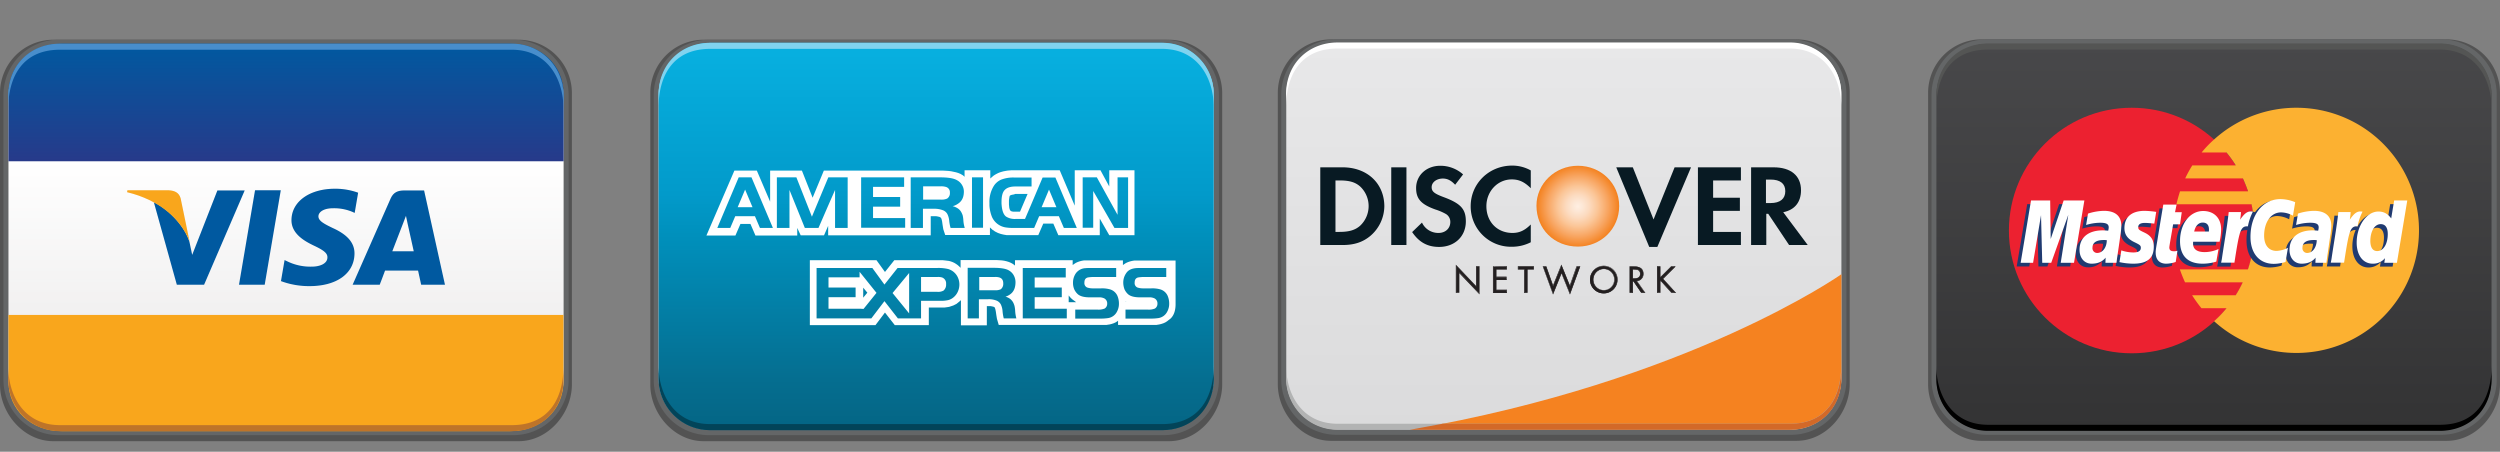 <svg id="Слой_1" data-name="Слой 1" xmlns="http://www.w3.org/2000/svg" xmlns:xlink="http://www.w3.org/1999/xlink" viewBox="0 0 1447.8 261.6"><rect x="0" y="0" width="1447.8" height="261.6" fill="#808080" stroke="none"/><defs><style>.cls-1{fill:none;}.cls-2{opacity:0.35;isolation:isolate;}.cls-3{fill:#646667;}.cls-4{fill:url(#Безымянный_градиент_4);}.cls-5{fill:#ec2130;}.cls-6{fill:#fcb131;}.cls-7{fill:#203a70;}.cls-8{fill:#fff;}.cls-9{fill:#545554;}.cls-10{fill:url(#Безымянный_градиент_2);}.cls-11{clip-path:url(#clip-path);}.cls-12{fill:#f58220;}.cls-13{fill:#e73731;}.cls-14{fill:url(#Безымянный_градиент_3);}.cls-15{fill:#081a23;}.cls-16{fill:#231f20;}.cls-17{fill:#b2b3b3;}.cls-18{fill:#d36928;}.cls-19{fill:url(#Безымянный_градиент_9);}.cls-20{fill:url(#Безымянный_градиент_9-2);}.cls-21{fill:url(#Безымянный_градиент_9-3);}.cls-22{fill:url(#Безымянный_градиент_9-4);}.cls-23{fill:url(#Безымянный_градиент_9-5);}.cls-24{fill:url(#Безымянный_градиент_9-6);}.cls-25{fill:#0059a0;}.cls-26{fill:#f9a61c;}.cls-27{fill:url(#Безымянный_градиент_10);}.cls-28{fill:#488ecc;}.cls-29{fill:#be7429;}.cls-30{clip-path:url(#clip-path-2);}.cls-31{fill:url(#Безымянный_градиент_11);}.cls-32{fill:#80d3ef;}.cls-33{fill:#024459;}</style><linearGradient id="Безымянный_градиент_4" x1="553.91" y1="-115.86" x2="553.91" y2="-189" gradientTransform="translate(-412.82 580.95) scale(3.06)" gradientUnits="userSpaceOnUse"><stop offset="0" stop-color="#333334"/><stop offset="1" stop-color="#48484a"/></linearGradient><linearGradient id="Безымянный_градиент_2" x1="430.87" y1="-116.03" x2="430.87" y2="-189.17" gradientTransform="translate(-412.82 580.95) scale(3.06)" gradientUnits="userSpaceOnUse"><stop offset="0" stop-color="#dbdbdc"/><stop offset="1" stop-color="#e8e8e9"/></linearGradient><clipPath id="clip-path" transform="translate(0 22.8)"><rect class="cls-1" x="744.9" y="1.8" width="321.5" height="224.3" rx="29.9" ry="29.9"/></clipPath><radialGradient id="Безымянный_градиент_3" cx="427.1" cy="-644.34" r="7.75" gradientTransform="translate(-393.19 2068.36) scale(3.06)" gradientUnits="userSpaceOnUse"><stop offset="0.01" stop-color="#ffeee1"/><stop offset="0.11" stop-color="#fde8d7"/><stop offset="0.28" stop-color="#fcdbc0"/><stop offset="0.49" stop-color="#fbc698"/><stop offset="0.74" stop-color="#f8a561"/><stop offset="1" stop-color="#f48220"/></radialGradient><linearGradient id="Безымянный_градиент_9" x1="189.04" y1="-115.8" x2="189.04" y2="-188.94" gradientTransform="translate(-412.82 580.95) scale(3.06)" gradientUnits="userSpaceOnUse"><stop offset="0.29" stop-color="#f1f0f0"/><stop offset="0.7" stop-color="#fff"/></linearGradient><linearGradient id="Безымянный_градиент_9-2" x1="150.5" y1="145.33" x2="150.5" y2="88.86" gradientTransform="matrix(1, 0, 0, -1, 0, 254.6)" xlink:href="#Безымянный_градиент_9"/><linearGradient id="Безымянный_градиент_9-3" x1="185.05" y1="145.3" x2="185.05" y2="88.84" gradientTransform="matrix(1, 0, 0, -1, 0, 231.8)" xlink:href="#Безымянный_градиент_9"/><linearGradient id="Безымянный_градиент_9-4" x1="230.95" y1="145.33" x2="230.95" y2="88.86" gradientTransform="matrix(1, 0, 0, -1, 0, 231.8)" xlink:href="#Безымянный_градиент_9"/><linearGradient id="Безымянный_градиент_9-5" x1="115.4" y1="145.33" x2="115.4" y2="88.86" gradientTransform="matrix(1, 0, 0, -1, 0, 231.8)" xlink:href="#Безымянный_градиент_9"/><linearGradient id="Безымянный_градиент_9-6" x1="91.7" y1="145.33" x2="91.7" y2="88.86" gradientTransform="matrix(1, 0, 0, -1, 0, 231.8)" xlink:href="#Безымянный_градиент_9"/><linearGradient id="Безымянный_градиент_10" x1="189.04" y1="-189.03" x2="189.04" y2="-166.78" gradientTransform="translate(-412.82 580.95) scale(3.06)" gradientUnits="userSpaceOnUse"><stop offset="0" stop-color="#0059a0"/><stop offset="1" stop-color="#273a8a"/></linearGradient><clipPath id="clip-path-2" transform="translate(0 22.8)"><path class="cls-1" d="M703,196.4a29.92,29.92,0,0,1-29.9,29.9H411.3a29.92,29.92,0,0,1-29.9-29.9V31.9A29.92,29.92,0,0,1,411.3,2H673a29.92,29.92,0,0,1,29.9,29.9V196.4Z"/></clipPath><linearGradient id="Безымянный_градиент_11" x1="312.1" y1="-197.3" x2="312.1" y2="-111.81" gradientTransform="translate(-412.82 580.95) scale(3.06)" gradientUnits="userSpaceOnUse"><stop offset="0" stop-color="#09b7e7"/><stop offset="0.43" stop-color="#029aca"/><stop offset="0.52" stop-color="#0090bc"/><stop offset="0.84" stop-color="#056e90"/><stop offset="1" stop-color="#04617f"/></linearGradient></defs><title>credit-cards</title><g id="MC"><path class="cls-2" d="M1417,232.5H1147.4c-16.9,0-30.8-15.9-30.8-32.8V30.8A30.94,30.94,0,0,1,1147.4,0H1417a30.94,30.94,0,0,1,30.8,30.8V199.6C1447.8,216.6,1434,232.5,1417,232.5Z" transform="translate(0 22.8)"/><path class="cls-3" d="M1150.6,229a32,32,0,0,1-32-32V32a32,32,0,0,1,32-32h263.3a32,32,0,0,1,32,32V197a32,32,0,0,1-32,32Z" transform="translate(0 22.8)"/><path class="cls-4" d="M1413.1,226.4H1151.3a30,30,0,0,1-29.9-29.9V32.5a30,30,0,0,1,29.9-29.9H1413a30,30,0,0,1,29.9,29.9v164A29.83,29.83,0,0,1,1413.1,226.4Z" transform="translate(0 22.8)"/><g id="Logo"><circle class="cls-5" cx="1234.5" cy="133.5" r="71.1"/><path class="cls-6" d="M1329.9,39.6A70.84,70.84,0,0,0,1282.2,58a63.81,63.81,0,0,0-7.2,7.5h14.4a64.57,64.57,0,0,1,5.4,7.5h-25.2a67.86,67.86,0,0,0-4.1,7.5h33.4q1.65,3.6,3,7.5h-39.4q-1.2,3.75-2.1,7.5h43.5a75.09,75.09,0,0,1,1.6,15.1,70.45,70.45,0,0,1-3.7,22.6h-39.4q1.35,3.9,3,7.5h33.4a67.87,67.87,0,0,1-4.1,7.5h-25.2a79.07,79.07,0,0,0,5.4,7.5h14.5a63.81,63.81,0,0,1-7.2,7.5,71,71,0,1,0,47.7-123.6Z" transform="translate(0 22.8)"/><path class="cls-7" d="M1217.9,118.4a11.56,11.56,0,0,0-1.7-.1q-6.6,0-6.6,4.5a2.73,2.73,0,0,0,2.8,3C1215.5,125.8,1217.8,122.8,1217.9,118.4Zm5.6,13.1h-6.4l.1-3a9.79,9.79,0,0,1-8.1,3.5c-4.2,0-7-3.3-7-8,0-7.1,5-11.3,13.5-11.3.9,0,2,.1,3.1.2a9.91,9.91,0,0,0,.3-1.9c0-1.9-1.3-2.7-4.9-2.7a28,28,0,0,0-8.2,1.3c.1-.5,1.1-6.6,1.1-6.6a31.75,31.75,0,0,1,9.2-1.6c6.6,0,10.1,3,10.1,8.6a36.65,36.65,0,0,1-.6,5.8C1225.1,120.2,1223.7,129.3,1223.5,131.5Z" transform="translate(0 22.8)"/><polygon class="cls-7" points="1198.9 154.3 1191.2 154.3 1195.6 126.6 1185.7 154.3 1180.5 154.3 1179.8 126.7 1175.2 154.3 1167.9 154.3 1174 118.2 1185.1 118.2 1185.7 138.4 1192.5 118.2 1204.9 118.2 1198.9 154.3"/><path class="cls-7" d="M1339.5,118.4a11.56,11.56,0,0,0-1.7-.1q-6.6,0-6.6,4.5a2.73,2.73,0,0,0,2.8,3C1337.1,125.8,1339.3,122.8,1339.5,118.4Zm5.6,13.1h-6.4l.1-3c-1.9,2.4-4.6,3.5-8.1,3.5-4.2,0-7.1-3.3-7.1-8,0-7.1,5-11.3,13.5-11.3.9,0,2,.1,3.1.2a9.91,9.91,0,0,0,.3-1.9c0-1.9-1.3-2.7-4.9-2.7a28,28,0,0,0-8.2,1.3c.1-.5,1.1-6.6,1.1-6.6a31.75,31.75,0,0,1,9.2-1.6c6.6,0,10.1,3,10.1,8.6a36.65,36.65,0,0,1-.6,5.8C1346.7,120.2,1345.3,129.3,1345.1,131.5Z" transform="translate(0 22.8)"/><path class="cls-7" d="M1257.8,131.1a16.91,16.91,0,0,1-5.5,1c-3.9,0-6.1-2.3-6.1-6.4-.1-1.3.6-4.7,1.1-7.8.4-2.7,3.3-20,3.3-20h7.7l-.9,4.4h4.6l-1,7h-4.7c-.9,5.6-2.2,12.5-2.2,13.4,0,1.5.8,2.2,2.6,2.2a5.84,5.84,0,0,0,2.1-.3Z" transform="translate(0 22.8)"/><path class="cls-7" d="M1281.3,130.8a26.56,26.56,0,0,1-7.9,1.2c-8.6,0-13.1-4.5-13.1-13.1,0-10,5.7-17.4,13.4-17.4,6.3,0,10.4,4.1,10.4,10.6a34.39,34.39,0,0,1-.9,7.2h-15.3c-.5,4.3,2.2,6,6.7,6a19.71,19.71,0,0,0,8-1.8Zm-4.3-17.4c0-.6.8-5.2-3.6-5.2-2.4,0-4.2,1.9-4.9,5.2Z" transform="translate(0 22.8)"/><path class="cls-7" d="M1228.1,111.5c0,3.7,1.8,6.3,5.9,8.2,3.1,1.5,3.6,1.9,3.6,3.2,0,1.8-1.4,2.7-4.4,2.7a21.8,21.8,0,0,1-6.9-1.2s-1,6.5-1.1,6.8a38.49,38.49,0,0,0,8,.9c8.1,0,11.9-3.1,11.9-9.8,0-4-1.6-6.4-5.4-8.2-3.2-1.5-3.6-1.8-3.6-3.2,0-1.6,1.3-2.4,3.8-2.4,1.5,0,3.6.2,5.5.4l1.1-6.8a55.25,55.25,0,0,0-6.8-.6C1231.1,101.5,1228.1,106,1228.1,111.5Z" transform="translate(0 22.8)"/><path class="cls-7" d="M1318.8,102.3a16,16,0,0,1,6.9,1.9l1.3-7.8c-1.1-.4-5.1-3.1-8.5-3.1-5.2,0-9.5,2.6-12.6,6.8-4.5-1.5-6.3,1.5-8.6,4.5l-2,.5a9.68,9.68,0,0,0,.2-2.9h-7.1c-1,9.1-2.7,18.3-4,27.4l-.4,2h7.7c1.3-8.4,2-13.7,2.4-17.4l2.9-1.6c.4-1.6,1.8-2.2,4.5-2.1a29.16,29.16,0,0,0-.5,6c0,9.6,5.2,15.6,13.5,15.6a23.27,23.27,0,0,0,6.8-1.1l1.4-8.2a14.6,14.6,0,0,1-6.6,1.8c-4.5,0-7.2-3.3-7.2-8.8C1309,107.9,1313.1,102.3,1318.8,102.3Z" transform="translate(0 22.8)"/><path class="cls-7" d="M1384.2,95.4l-1.7,10.4c-2.1-2.8-4.4-4.8-7.4-4.8-3.9,0-7.4,3-9.8,7.3-3.2-.7-6.6-1.8-6.6-1.8h0a21.52,21.52,0,0,0,.3-4.4h-7.1c-1,9.1-2.7,18.3-4,27.4l-.4,2h7.7q1.5-10.2,2.4-16.8c2.6-2.4,4-4.5,6.6-4.3a24.77,24.77,0,0,0-1.9,9.5c0,7.3,3.7,12.2,9.3,12.2a9.24,9.24,0,0,0,7.1-3.2l-.4,2.7h7.3l5.9-36.1-7.3-.1Zm-9.7,29.3c-2.6,0-4-1.9-4-5.8,0-5.8,2.5-9.8,6-9.8,2.7,0,4.1,2,4.1,5.7C1380.6,120.7,1378.1,124.7,1374.5,124.7Z" transform="translate(0 22.8)"/><polygon class="cls-8" points="1201.1 152.2 1193.4 152.2 1197.8 124.4 1187.9 152.2 1182.7 152.2 1182 124.6 1177.4 152.2 1170.2 152.2 1176.2 116.1 1187.3 116.1 1187.6 138.4 1195.1 116.1 1207.1 116.1 1201.1 152.2"/><path class="cls-8" d="M1220.1,116.3a11.56,11.56,0,0,0-1.7-.1q-6.6,0-6.6,4.5a2.73,2.73,0,0,0,2.8,3C1217.7,123.6,1220,120.6,1220.1,116.3Zm5.6,13.1h-6.4l.1-3c-1.9,2.4-4.6,3.5-8.1,3.5-4.2,0-7-3.3-7-8,0-7.1,5-11.3,13.5-11.3.9,0,2,.1,3.1.2a9.91,9.91,0,0,0,.3-1.9c0-1.9-1.3-2.7-4.9-2.7a28,28,0,0,0-8.2,1.3c.1-.5,1.1-6.6,1.1-6.6a31.75,31.75,0,0,1,9.2-1.6c6.6,0,10.1,3,10.1,8.6a36.65,36.65,0,0,1-.6,5.8C1227.4,118,1225.9,127.1,1225.7,129.4Z" transform="translate(0 22.8)"/><path class="cls-8" d="M1329.2,94.3l-1.3,7.8a14.72,14.72,0,0,0-6.9-1.9c-5.8,0-9.8,5.6-9.8,13.5,0,5.5,2.7,8.8,7.2,8.8a16,16,0,0,0,6.6-1.8l-1.4,8.2a23.27,23.27,0,0,1-6.8,1.1c-8.3,0-13.5-6-13.5-15.6,0-12.9,7.2-21.9,17.4-21.9A23.08,23.08,0,0,1,1329.2,94.3Z" transform="translate(0 22.8)"/><path class="cls-8" d="M1341.7,116.3a11.56,11.56,0,0,0-1.7-.1q-6.6,0-6.6,4.5a2.73,2.73,0,0,0,2.8,3C1339.3,123.6,1341.5,120.6,1341.7,116.3Zm5.6,13.1h-6.4l.1-3c-1.9,2.4-4.6,3.5-8.1,3.5-4.2,0-7-3.3-7-8,0-7.1,5-11.3,13.5-11.3.9,0,2,.1,3.1.2a9.91,9.91,0,0,0,.3-1.9c0-1.9-1.3-2.7-4.9-2.7a28,28,0,0,0-8.2,1.3c.1-.5,1.1-6.6,1.1-6.6a31.75,31.75,0,0,1,9.2-1.6c6.6,0,10.1,3,10.1,8.6a36.65,36.65,0,0,1-.6,5.8C1348.9,118,1347.5,127.1,1347.3,129.4Z" transform="translate(0 22.8)"/><path class="cls-8" d="M1260,128.9a16.91,16.91,0,0,1-5.5,1c-3.9,0-6.1-2.3-6.1-6.4-.1-1.3.6-4.7,1.1-7.8.4-2.7,3.3-20,3.3-20h7.7l-.9,4.4h3.9l-1,7h-4c-.9,5.6-2.2,12.5-2.2,13.4,0,1.5.8,2.2,2.6,2.2a5.84,5.84,0,0,0,2.1-.3Z" transform="translate(0 22.8)"/><path class="cls-8" d="M1283.5,128.7a26.56,26.56,0,0,1-7.9,1.2c-8.6,0-13.1-4.5-13.1-13.1,0-10,5.7-17.4,13.4-17.4,6.3,0,10.4,4.1,10.4,10.6a36,36,0,0,1-.9,7.2h-15.3c-.5,4.3,2.2,6,6.7,6a19.71,19.71,0,0,0,8-1.8Zm-4.3-17.4c0-.6.8-5.2-3.6-5.2-2.4,0-4.2,1.9-4.9,5.2Z" transform="translate(0 22.8)"/><path class="cls-8" d="M1230.3,109.3c0,3.7,1.8,6.3,5.9,8.2,3.1,1.5,3.6,1.9,3.6,3.2,0,1.8-1.4,2.7-4.4,2.7a21.8,21.8,0,0,1-6.9-1.2s-1,6.5-1.1,6.8a38.49,38.49,0,0,0,8,.9c8.1,0,11.9-3.1,11.9-9.8,0-4-1.6-6.4-5.4-8.2-3.2-1.5-3.6-1.8-3.6-3.2,0-1.6,1.3-2.4,3.8-2.4,1.5,0,3.6.2,5.5.4l1.1-6.8a55.25,55.25,0,0,0-6.8-.6C1233.3,99.4,1230.3,103.9,1230.3,109.3Z" transform="translate(0 22.8)"/><path class="cls-8" d="M1388.1,129.4h-7.3l.4-2.7a8.92,8.92,0,0,1-7.1,3.2c-5.6,0-9.3-4.8-9.3-12.2,0-9.8,5.8-18,12.6-18,3,0,5.3,1.2,7.4,4l1.7-10.4h7.6Zm-11.4-6.8c3.6,0,6.1-4.1,6.1-9.9,0-3.7-1.4-5.7-4.1-5.7-3.5,0-6,4.1-6,9.9C1372.8,120.6,1374.1,122.6,1376.7,122.6Z" transform="translate(0 22.8)"/><path class="cls-8" d="M1354.2,100c-1,9.1-2.7,18.3-4,27.3l-.4,2h7.7c2.8-17.9,3.4-21.4,7.8-21a30.37,30.37,0,0,1,2.9-8.5c-3.2-.7-5,1.2-7.4,4.6a34.89,34.89,0,0,0,.5-4.4Z" transform="translate(0 22.8)"/><path class="cls-8" d="M1290.7,100c-1,9.1-2.7,18.3-4,27.3l-.4,2h7.7c2.8-17.9,3.4-21.4,7.8-21a30.37,30.37,0,0,1,2.9-8.5c-3.2-.7-5,1.2-7.4,4.6a34.89,34.89,0,0,0,.5-4.4Z" transform="translate(0 22.8)"/></g><path class="cls-9" d="M1413.1,2.4H1151.3c-16.9,0-29.9,12.2-29.9,29.9v7.5c0-16.5,7-33.9,29.9-33.9H1413c21,0,29.9,17.4,29.9,33.9V32.3A29.64,29.64,0,0,0,1413.1,2.4Z" transform="translate(0 22.8)"/><path d="M1151.3,226.7H1413c16.9,0,29.9-12.2,29.9-29.9v-7.5c0,16.5-7,33.9-29.9,33.9H1151.3c-21,0-29.9-17.4-29.9-33.9v7.5A29.79,29.79,0,0,0,1151.3,226.7Z" transform="translate(0 22.8)"/></g><g id="Discover"><path class="cls-2" d="M1040.4,232.5H770.8c-16.9,0-30.8-15.9-30.8-32.8V30.8A30.94,30.94,0,0,1,770.8,0h269.6a30.94,30.94,0,0,1,30.8,30.8V199.6C1071.2,216.6,1057.4,232.5,1040.4,232.5Z" transform="translate(0 22.8)"/><path class="cls-3" d="M774,229a32,32,0,0,1-32-32V32A32,32,0,0,1,774,0h263.3a32,32,0,0,1,32,32V197a32,32,0,0,1-32,32Z" transform="translate(0 22.8)"/><path class="cls-10" d="M1036.5,225.9H774.8A30,30,0,0,1,744.9,196V32A30,30,0,0,1,774.8,2.1h261.7A30,30,0,0,1,1066.4,32V196A30,30,0,0,1,1036.5,225.9Z" transform="translate(0 22.8)"/><g class="cls-11"><path class="cls-12" d="M1066.4,136s-88.2,62.3-249.8,90.1h249.8Z" transform="translate(0 22.8)"/><path class="cls-13" d="M1035.4,200.6" transform="translate(0 22.8)"/><path class="cls-14" d="M913.8,73.2c-13.3,0-24,10.4-24,23.1,0,13.6,10.3,23.7,24,23.7,13.4,0,23.9-10.3,23.9-23.5C937.7,83.5,927.2,73.2,913.8,73.2Z" transform="translate(0 22.8)"/><path class="cls-15" d="M777.5,74.1H764.6v45h12.8c6.8,0,11.7-1.6,16.1-5.2a22.89,22.89,0,0,0,8.2-17.3C801.6,83.3,791.7,74.1,777.5,74.1Zm10.2,33.8c-2.8,2.5-6.3,3.6-12,3.6h-2.3V81.7h2.4c5.7,0,9.1,1,12,3.6a15.59,15.59,0,0,1-.1,22.6Z" transform="translate(0 22.8)"/><rect class="cls-15" x="805.7" y="96.9" width="8.8" height="45"/><path class="cls-15" d="M835.9,91.3c-5.3-2-6.8-3.2-6.8-5.7,0-2.8,2.8-5,6.5-5,2.6,0,4.8,1.1,7.1,3.6l4.6-6a19.76,19.76,0,0,0-13.2-5c-8,0-14,5.5-14,12.9,0,6.2,2.8,9.4,11.1,12.4a31.5,31.5,0,0,1,6.1,2.6,5.27,5.27,0,0,1,2.6,4.7c0,3.7-2.9,6.3-6.8,6.3a10.39,10.39,0,0,1-9.6-6l-5.7,5.5c4,5.9,8.9,8.6,15.6,8.6,9.1,0,15.5-6.1,15.5-14.8C848.9,98.2,845.9,95,835.9,91.3Z" transform="translate(0 22.8)"/><path class="cls-15" d="M851.7,96.6a23.35,23.35,0,0,0,23.8,23.5,23.92,23.92,0,0,0,11-2.6V107.2c-3.5,3.5-6.6,4.9-10.6,4.9-8.8,0-15.1-6.4-15.1-15.5,0-8.6,6.5-15.5,14.7-15.5,4.2,0,7.4,1.5,11,5.1V75.9a21.77,21.77,0,0,0-10.8-2.8C862.3,73.1,851.7,83.5,851.7,96.6Z" transform="translate(0 22.8)"/><polygon class="cls-15" points="957.6 127.1 945.6 96.9 936 96.9 955.1 143 959.8 143 979.3 96.9 969.8 96.9 957.6 127.1"/><polygon class="cls-15" points="983.3 141.9 1008.2 141.9 1008.2 134.3 992.1 134.3 992.1 122.1 1007.6 122.1 1007.6 114.5 992.1 114.5 992.1 104.5 1008.2 104.5 1008.2 96.9 983.3 96.9 983.3 141.9"/><path class="cls-15" d="M1043,87.4c0-8.4-5.8-13.3-15.9-13.3h-13v45h8.8V101h1.1l12.1,18.1h10.8l-14.2-19C1039.3,98.8,1043,94.3,1043,87.4Zm-17.7,7.4h-2.6V81.2h2.7c5.5,0,8.5,2.3,8.5,6.7S1031,94.8,1025.3,94.8Z" transform="translate(0 22.8)"/><path class="cls-16" d="M843.3,130.9,855,143.2V131.5h1.7v15.7L845,134.9v11.6h-1.7V130.9Z" transform="translate(0 22.8)"/><path class="cls-16" d="M843.1,130.9v15.9h2V135.4c.5.5,11.7,12.3,11.7,12.3V131.4h-2v11.4c-.5-.5-11.7-12.3-11.7-12.3Zm.3.4c.5.5,11.8,12.3,11.8,12.3V131.7h1.4v15.2c-.5-.5-11.7-12.3-11.7-12.3v11.8h-1.4C843.4,146.2,843.4,132.1,843.4,131.3Z" transform="translate(0 22.8)"/><path class="cls-16" d="M864.8,131.6h7.8v1.6h-6.1v4.5h6v1.6h-6v5.9h6.1v1.6h-7.8Z" transform="translate(0 22.8)"/><path class="cls-16" d="M872.6,131.4h-8v15.4h8.1v-1.9h-6.1v-5.6h5.9v-1.9h-5.9v-4.2h6.1v-1.9h-.1Zm-.1.3v1.2h-6.1v4.8h6v1.2h-6v6.2h6.1v1.2H865V131.5C865.3,131.7,872.2,131.7,872.5,131.7Z" transform="translate(0 22.8)"/><path class="cls-16" d="M884.5,146.6h-1.7V133.1h-3.6v-1.6h9v1.6h-3.7Z" transform="translate(0 22.8)"/><path class="cls-16" d="M888.2,131.4H879v1.9h3.6v13.5h2V133.3h3.7v-1.9Zm-.2.3v1.2h-3.7v13.5h-1.4V132.9h-3.6v-1.2Z" transform="translate(0 22.8)"/><path class="cls-16" d="M899.4,142.9l4.9-12.1,4.9,12.1,4-11.3H915l-5.8,15.8-4.9-12.1-4.9,12.1-5.8-15.8h1.8Z" transform="translate(0 22.8)"/><path class="cls-16" d="M904.1,130.7s-4.4,11-4.7,11.7c-.3-.7-3.9-11-3.9-11h-2.1l6,16.4s4.6-11.5,4.9-12.2c.3.7,4.9,12.2,4.9,12.2l6-16.4H913s-3.6,10.3-3.9,11c-.3-.7-4.9-12-4.9-12Zm-4.6,12.2s4.5-11,4.7-11.7c.3.7,4.9,12.1,4.9,12.1s4-11.4,4.1-11.6h1.5c-.1.4-5.3,14.5-5.6,15.3-.3-.7-4.9-12.1-4.9-12.1s-4.6,11.4-4.9,12.1c-.3-.7-5.4-14.9-5.6-15.3h1.5c.1.2,4.1,11.6,4.1,11.6Z" transform="translate(0 22.8)"/><path class="cls-16" d="M936.6,139.1a7.9,7.9,0,1,1-7.9-7.8A7.9,7.9,0,0,1,936.6,139.1Zm-14,0a6.2,6.2,0,1,0,12.4,0,6.2,6.2,0,1,0-12.4,0Z" transform="translate(0 22.8)"/><path class="cls-16" d="M920.8,139.1a8,8,0,0,0,16,0,8,8,0,1,0-16,0Zm.3,0a7.7,7.7,0,1,1,7.7,7.6A7.68,7.68,0,0,1,921.1,139.1Z" transform="translate(0 22.8)"/><path class="cls-16" d="M922.4,139.1a6.3,6.3,0,1,0,6.3-6.4A6.43,6.43,0,0,0,922.4,139.1Zm.4,0a6.1,6.1,0,0,1,6-6.1,6,6,0,0,1,6,6.1,6.1,6.1,0,0,1-6,6.1A6,6,0,0,1,922.8,139.1Z" transform="translate(0 22.8)"/><path class="cls-16" d="M945.6,146.6h-1.7V131.5h2.2c2.9,0,5.5.8,5.5,4.2a4,4,0,0,1-3.8,4.2l4.8,6.8h-2.1l-4.5-6.6h-.4Zm0-8.1h.5c1.9,0,3.8-.4,3.8-2.7,0-2.5-1.8-2.7-3.8-2.7h-.5Z" transform="translate(0 22.8)"/><path class="cls-16" d="M943.9,131.4h-.2v15.4h2v-6.6h.3c0,.1,4.4,6.5,4.4,6.5l2.2.1h.3s-4.6-6.5-4.8-6.8a4.07,4.07,0,0,0,3.7-4.2c0-2.9-1.9-4.3-5.7-4.3l-2.2-.1Zm2.2.3c3.6,0,5.4,1.3,5.4,4a3.8,3.8,0,0,1-3.6,4h-.3s4.5,6.3,4.8,6.7h-1.8c0-.1-4.4-6.5-4.4-6.5l-.5-.1h-.3v6.6H944V131.6A17,17,0,0,0,946.1,131.7Z" transform="translate(0 22.8)"/><path class="cls-16" d="M945.6,133h-.2v5.7h.7c1.9,0,4-.3,4-2.9s-2.1-2.9-4-2.9h-.5Zm.5.3c1.9,0,3.7.2,3.7,2.6,0,2.2-1.8,2.5-3.7,2.5h-.4v-5.1Z" transform="translate(0 22.8)"/><path class="cls-16" d="M967.8,131.6h2.3l-7.1,7,7.3,8H968l-6.2-6.9-.4.4v6.5h-1.7V131.5h1.7V138Z" transform="translate(0 22.8)"/><path class="cls-16" d="M970.1,131.4h-2.3l-6.2,6.2v-6.2h-2v15.4h2v-6.6l.2-.2c.2.2,6.1,6.8,6.1,6.8l2.4.1h.4s-7.3-8-7.5-8.2l7.2-7.2-.3-.1Zm-.4.3-6.9,6.9s6.7,7.4,7.2,7.9h-2c0-.1-6.1-6.9-6.1-6.9l-.1-.1-.5.5v6.5h-1.4V131.7h1.4v6.7l6.6-6.7Z" transform="translate(0 22.8)"/></g><path class="cls-8" d="M1036.5,1.8H774.7c-16.9,0-29.9,12.2-29.9,29.9v7.5c0-16.5,7-33.9,29.9-33.9h261.7c21,0,29.9,17.4,29.9,33.9V31.7A29.64,29.64,0,0,0,1036.5,1.8Z" transform="translate(0 22.8)"/><path class="cls-17" d="M774.7,226.1h261.7c16.9,0,29.9-12.2,29.9-29.9v-7.5c0,16.5-7,33.9-29.9,33.9H774.7c-21,0-29.9-17.4-29.9-33.9v7.5A29.73,29.73,0,0,0,774.7,226.1Z" transform="translate(0 22.8)"/><path class="cls-18" d="M816.5,226.1h220c16.5,0,29.4-11.7,29.9-28.8v-6.9c-.5,16-7.8,32.2-29.9,32.2H835.4" transform="translate(0 22.8)"/></g><g id="Visa"><path class="cls-2" d="M300.4,232.7H30.8C13.9,232.7,0,216.8,0,199.9V31A30.94,30.94,0,0,1,30.8.2H300.4A30.94,30.94,0,0,1,331.2,31V199.8C331.2,216.7,317.4,232.7,300.4,232.7Z" transform="translate(0 22.8)"/><path class="cls-3" d="M34,229.2a32,32,0,0,1-32-32V32.2A32,32,0,0,1,34,.2H297.3a32,32,0,0,1,32,32v165a32,32,0,0,1-32,32Z" transform="translate(0 22.8)"/><path class="cls-19" d="M296.5,226.6H34.8A30,30,0,0,1,4.9,196.7V32.7A30,30,0,0,1,34.8,2.8H296.5a30,30,0,0,1,29.9,29.9v164A30,30,0,0,1,296.5,226.6Z" transform="translate(0 22.8)"/><polygon class="cls-20" points="138.4 164.9 147.7 110.2 162.6 110.2 153.3 164.9 138.4 164.9"/><path class="cls-21" d="M207.4,88.8A39.06,39.06,0,0,0,194,86.5c-14.7,0-25.1,7.4-25.2,18.1-.1,7.9,7.4,12.2,13.1,14.9s7.8,4.4,7.7,6.8c0,3.7-4.6,5.3-8.9,5.3a30.29,30.29,0,0,1-14-2.9l-1.9-.9L162.7,140a46.29,46.29,0,0,0,16.6,2.9c15.7,0,25.8-7.3,26-18.7.1-6.2-3.9-11-12.5-14.9-5.2-2.5-8.4-4.2-8.4-6.8,0-2.3,2.7-4.7,8.5-4.7a27.53,27.53,0,0,1,11.2,2.1l1.3.6,2-11.7" transform="translate(0 22.8)"/><path class="cls-22" d="M245.6,87.5H234.1c-3.6,0-6.2,1-7.8,4.5l-22.1,50.1h15.7s2.6-6.7,3.1-8.2h19.1c.4,1.9,1.8,8.2,1.8,8.2h13.8L245.6,87.5m-18.4,35.2c1.2-3.2,5.9-15.3,5.9-15.3s1.2-3.2,2-5.2l1,4.7,3.5,15.8Z" transform="translate(0 22.8)"/><path class="cls-23" d="M125.9,87.5l-14.6,37.3-1.6-7.6C107,108.5,98.5,99,89.1,94.3l13.3,47.8h15.8l23.5-54.6H125.9" transform="translate(0 22.8)"/><path class="cls-24" d="M97.8,87.4h-24l-.2,1.1c18.7,4.5,31.1,15.5,36.2,28.6L104.6,92c-1-3.4-3.6-4.4-6.8-4.6" transform="translate(0 22.8)"/><polygon class="cls-25" points="138.4 164.9 147.7 110.2 162.6 110.2 153.3 164.9 138.4 164.9"/><path class="cls-25" d="M207.4,88.8A39.06,39.06,0,0,0,194,86.5c-14.7,0-25.1,7.4-25.2,18.1-.1,7.9,7.4,12.2,13.1,14.9s7.8,4.4,7.7,6.8c0,3.7-4.6,5.3-8.9,5.3a30.29,30.29,0,0,1-14-2.9l-1.9-.9L162.7,140a46.29,46.29,0,0,0,16.6,2.9c15.7,0,25.8-7.3,26-18.7.1-6.2-3.9-11-12.5-14.9-5.2-2.5-8.4-4.2-8.4-6.8,0-2.3,2.7-4.7,8.5-4.7a27.53,27.53,0,0,1,11.2,2.1l1.3.6,2-11.7" transform="translate(0 22.8)"/><path class="cls-25" d="M245.6,87.5H234.1c-3.6,0-6.2,1-7.8,4.5l-22.1,50.1h15.7s2.6-6.7,3.1-8.2h19.1c.4,1.9,1.8,8.2,1.8,8.2h13.8L245.6,87.5m-18.4,35.2c1.2-3.2,5.9-15.3,5.9-15.3s1.2-3.2,2-5.2l1,4.7,3.5,15.8Z" transform="translate(0 22.8)"/><path class="cls-25" d="M125.9,87.5l-14.6,37.3-1.6-7.6C107,108.5,98.5,99,89.1,94.3l13.3,47.8h15.8l23.5-54.6H125.9" transform="translate(0 22.8)"/><path class="cls-26" d="M97.8,87.4h-24l-.2,1.1c18.7,4.5,31.1,15.5,36.2,28.6L104.6,92c-1-3.4-3.6-4.4-6.8-4.6" transform="translate(0 22.8)"/><path class="cls-27" d="M326.4,70.6V31.5c0-16.7-13.4-29-30.8-29H35.8c-17.7,0-30.9,12.3-30.9,29V70.6Z" transform="translate(0 22.8)"/><path class="cls-26" d="M4.9,159.6v38.6c0,16.5,13.4,28.7,30.7,28.7H295.4c17.7,0,30.9-12.1,30.9-28.7V159.6Z" transform="translate(0 22.8)"/><path class="cls-28" d="M296.5,2.5H34.7C17.8,2.5,4.8,14.7,4.8,32.4v7.5C4.8,23.4,11.8,6,34.7,6H296.4c21,0,29.9,17.4,29.9,33.9V32.4A29.64,29.64,0,0,0,296.5,2.5Z" transform="translate(0 22.8)"/><path class="cls-29" d="M34.7,226.9H296.4c16.9,0,29.9-12.2,29.9-29.9v-7.5c0,16.5-7,33.9-29.9,33.9H34.7c-21,0-29.9-17.4-29.9-33.9V197A29.79,29.79,0,0,0,34.7,226.9Z" transform="translate(0 22.8)"/></g><g id="AMEX"><path class="cls-2" d="M677,232.7H407.4c-16.9,0-30.8-15.9-30.8-32.8V31A30.94,30.94,0,0,1,407.4.2H677A30.94,30.94,0,0,1,707.8,31V199.8C707.8,216.7,694,232.7,677,232.7Z" transform="translate(0 22.8)"/><path class="cls-3" d="M410.6,229.2a32,32,0,0,1-32-32V32.2a32,32,0,0,1,32-32H673.9a32,32,0,0,1,32,32v165a32,32,0,0,1-32,32Z" transform="translate(0 22.8)"/><path class="cls-8" d="M673.1,226.1H411.3a30,30,0,0,1-29.9-29.9V32.2A30,30,0,0,1,411.3,2.3H673a30,30,0,0,1,29.9,29.9v164A29.9,29.9,0,0,1,673.1,226.1Z" transform="translate(0 22.8)"/><g id="Clipping_mas" data-name="Clipping mas"><g class="cls-30"><path class="cls-31" d="M588,89.5h7.1l-4.4,10.3h-3.9l-.5-.1-.4-.1-.3-.1-.2-.1-.1-.1-.1-.1-.1-.1-.2-.3-.2-.5-.2-.7-.1-.9-.1-1.1V93.3l.1-.8.1-.7.1-.6.1-.4.1-.2.1-.1h0l.1-.1.2-.1.2-.1.3-.1.4-.1.5-.1.6-.1Zm63.9,62.4v.2h.4Zm-152-8.1v5.8l2.4-2.9Zm122.4,7.7-1-.7-.6-.5-.5-.5-.5-.5-.4-.5-.4-.5v3.9h4.3Zm-87.6-42.3h-7.3V79.9h16.7c4.8,0,8.1.5,10,1.6a7.39,7.39,0,0,1,3,2.8,7.3,7.3,0,0,1,1.1,3.8c0,2.8-.8,4.9-2.5,6.4a10.86,10.86,0,0,1-3,1.8c-.3.1-.7.2-1,.3a9.52,9.52,0,0,1,3,1.3,6.13,6.13,0,0,1,1.9,2,11.33,11.33,0,0,1,.9,2,15.47,15.47,0,0,1,.4,2.9,19.31,19.31,0,0,0,.8,4.4h-8.2a22,22,0,0,1-.8-4.2,10.74,10.74,0,0,0-1.1-3.9,5,5,0,0,0-2.4-2.1,14.31,14.31,0,0,0-5.8-.9h-5.9v11.1Zm0-16.4h10.2a7.77,7.77,0,0,0,3.6-.6,3.66,3.66,0,0,0,1.6-3.4,3.18,3.18,0,0,0-2.5-3.4,9.41,9.41,0,0,0-2.8-.3H534.6v7.7Zm137.3,52a16.72,16.72,0,0,0-5.2-.6h-4.5a10.22,10.22,0,0,1-3.6-.5,2.73,2.73,0,0,1-1.6-2.8c0-1.7.6-2.6,1.9-3a22.48,22.48,0,0,1,3.8-.3h12.6v-5.2h-14c-1.7,0-2.9,0-3.8.1-2.5.3-4.3,1.2-5.4,2.9a9.47,9.47,0,0,0-1.7,5.6,11.56,11.56,0,0,0,.7,3.7,8.64,8.64,0,0,0,2.1,2.9q2.1,1.8,6.9,1.8h5.2a6.47,6.47,0,0,1,3.2.6,3.26,3.26,0,0,1,1.7,3.1,3.22,3.22,0,0,1-1.5,2.8,9.44,9.44,0,0,1-4.1.6H651.8v5.2H666a29.33,29.33,0,0,0,4.9-.3,6.88,6.88,0,0,0,5-3.6,9.5,9.5,0,0,0,1.2-4.8,11.3,11.3,0,0,0-.9-4.5A6.75,6.75,0,0,0,672,144.8ZM435.2,79.9l12.4,29.3h-7.5l-2.9-6.8H425.8l-2.9,6.8h-7.5l12.4-29.3Zm.6,17.3L431.5,87l-4.3,10.2Zm88.4,6.3H505.6V96.9h15.7V91.3H505.6V85.4h18V79.9H498.7v29.2h25.5ZM483.6,87.2v22h7.3V79.9H479.7l-6.8,16.3-2.7,6.5-9-22.8H449.9v29.3h7.3v-22l8.9,22H474l5.6-12.9Zm104.3,70a20.9,20.9,0,0,0,.7,4.4h-7.3a24.75,24.75,0,0,1-.7-4.2,11,11,0,0,0-1-3.9,5,5,0,0,0-2.2-2.1,11.84,11.84,0,0,0-5.2-.9h-5.3v11.1h-6.5V132.3h15c4.3,0,7.3.5,9,1.6a7.27,7.27,0,0,1,2.7,2.8,8.27,8.27,0,0,1,1,3.8c0,2.8-.7,4.9-2.2,6.4a9,9,0,0,1-3.6,2.1,8.48,8.48,0,0,1,2.7,1.3,6.88,6.88,0,0,1,1.7,2,10.4,10.4,0,0,1,.8,2A15.47,15.47,0,0,1,587.9,157.2ZM581,141.3c0-1.8-.7-2.9-2.2-3.4a7.65,7.65,0,0,0-2.5-.3h-9.2v7.7h9.2a6.91,6.91,0,0,0,3.3-.6A4,4,0,0,0,581,141.3Zm-26.8-4.4a9.66,9.66,0,0,1,1.4,5,9.9,9.9,0,0,1-.9,4.2,9,9,0,0,1-2.5,3.3,7.67,7.67,0,0,1-3.1,1.6,18.17,18.17,0,0,1-4.5.4H533.4v10.2H520l-7.8-10-7.6,10H472.9V132.4h32.3l7,9.6,7.6-9.6h22.9a23.92,23.92,0,0,1,6.4.6A8.89,8.89,0,0,1,554.2,136.9Zm-46.6,9.9-9.8-12.2v3.2h-18v5.9h15.7v5.6H479.8V156h18.6l1.7.1Zm18.9-11.5-9.6,11.6,9.6,11.8Zm21.4,6.4a3.64,3.64,0,0,0-2.3-3.8,7.94,7.94,0,0,0-2.6-.3h-9.6v8.6h9.4a6.5,6.5,0,0,0,3.6-.7A4.49,4.49,0,0,0,547.9,141.7Zm51.3,7.6h15.7v-5.6H599.2v-5.8h18v-5.5H592.3v29.2h25.5V156H599.2Zm33.9-53V87.8l4.9,8.5,7.4,12.9h7.9V79.9h-6.1v21.7l-3-5.4-9-16.3H627v29.2h6.1V96.3Zm9.8,48.5a16.72,16.72,0,0,0-5.2-.6h-4.5a10.22,10.22,0,0,1-3.6-.5,2.73,2.73,0,0,1-1.6-2.8c0-1.7.6-2.6,1.9-3a22.48,22.48,0,0,1,3.8-.3h12.7v-5.2h-14c-1.7,0-2.9,0-3.8.1a7.31,7.31,0,0,0-5.5,2.9,9.47,9.47,0,0,0-1.7,5.6,9.37,9.37,0,0,0,.7,3.7,8.64,8.64,0,0,0,2.1,2.9q2.1,1.8,6.9,1.8h5.2a6.47,6.47,0,0,1,3.2.6,3.26,3.26,0,0,1,1.7,3.1,3.22,3.22,0,0,1-1.5,2.8,9.44,9.44,0,0,1-4.1.6H622.7v5.2h14.2a29.33,29.33,0,0,0,4.9-.3,6.88,6.88,0,0,0,5-3.6A9.5,9.5,0,0,0,648,153a11.3,11.3,0,0,0-.9-4.5A6.75,6.75,0,0,0,642.9,144.8ZM573,96.3V94.7a17.52,17.52,0,0,1,2.4-9.6,9.48,9.48,0,0,1,4.5-3.9,19.4,19.4,0,0,1,7.4-1.2h10.1v5.2H588c-2.9,0-5,.7-6.3,2.2-1.1,1.2-1.7,3.5-1.7,6.7a15.49,15.49,0,0,0,.1,2.2c.3,3.1,1.1,5.2,2.5,6.3a9.41,9.41,0,0,0,5.6,1.4h5.4l3.3-7.7L603.8,80h7.4l6.9,16.3,5.5,12.9h-7.5l-2.9-6.8H601.8l-2.9,6.8H587a26.92,26.92,0,0,1-4.6-.3,10.45,10.45,0,0,1-7.9-6A21.35,21.35,0,0,1,573,96.3Zm30.2.9h8.6l-.4-.9L607.5,87l-3.9,9.3Zm-33.9-.9V79.9h-6.4v29.2h6.4ZM728.7-22.8V238.8h-373V-22.8h373Zm-265,136.3h13.5l2.4-5.5v5.5H539V102.4h3.1l.6.1.5.1.4.1.4.1.3.1.2.1.1.1.1.1.1.1h.1v.1l.1.1.1.2.1.2.1.3.1.4.1.4.1.5.1.7.1.7.1.7.1.6.1.6.1.6.1.6,1.1,3.3h25.9v-4.4l.2.2,1.3,1.2,1.5,1,1.6.8,1.7.6,1.7.4.6.1.6.1.6.1h18.2l2.9-6.7H610l2.9,6.7h24v-9.6l5.5,9.6H657V75.8H642.4v9.4l-5.1-9.4H622.4V96.3l-8.7-20.5H585.8l-1.2.1-1.2.1-1.1.2-1.1.2-1.1.3-1,.3-1,.4-1,.5-.9.5-.9.6-.8.7-.8.7-.2.2V75.8H558.6v3.8l-.4-.4-.6-.5-.7-.4-.7-.4-1.2-.5-1.3-.4-1.4-.3-1.4-.3-1.5-.2-1.6-.1-1.7-.1h-69l-6.5,15.7L464.4,76H446V94l-7.7-18h-13l-16.2,37.6h16.8l2.9-6.7h5.8l2.9,6.7h24.2v-4.4Zm217.1,39.9V128.1h-24l-1.2.2-1.2.3-1.2.4-1.1.5-1.1.7-.7.5V128H627.8l-1.2.2-1.2.3-1.2.4-1.1.5-1.1.7-.8.6v-2.8H587.8V131h0l-.6-.5-.7-.5-1.1-.6-1.2-.5-1.3-.4-1.3-.3-1.4-.2-1.5-.1-1.6-.1H556.3v4.5l-.8-.8-.9-.8-1-.7-1-.6-1.1-.5-1.2-.4-.8-.2-.8-.1-.8-.1-.9-.1-.9-.1H517.9l-5.4,6.8-4.9-6.8H469v37.6h38l5.5-7.3,5.7,7.3h19.7V155.3H547l.7-.1.7-.1.7-.1.6-.1.6-.2.6-.2.6-.2.6-.2.6-.3.6-.3.6-.3.5-.4.5-.4.6-.5.6-.5.4-.4v14.6h15V154.5h2.3l.5.1.5.1.4.1.3.1.2.1h.1l.1.1h.1v.1h0v.1l.1.1.1.2.1.3.1.3.1.4.1.5.1.5.1.7.1.7.1.7.1.6.1.6.1.6.1.5,1,3.4h62.3l.6-.1.6-.1.7-.1,1.2-.3,1.2-.4,1.1-.5,1.1-.7.3-.3v2.5h22.1l.6-.1.6-.1.6-.1,1.2-.3,1.2-.4,1.1-.5,1.1-.7s.1-.1,1-.8C678.7,161.3,680.8,158.7,680.8,153.4Z" transform="translate(0 22.8)"/></g></g><path class="cls-32" d="M673.1,2H411.3c-16.8,0-29.9,12.2-29.9,29.9v7.5c0-16.5,7-33.9,29.9-33.9H673c21,0,29.9,17.4,29.9,33.9V31.9A29.64,29.64,0,0,0,673.1,2Z" transform="translate(0 22.8)"/><path class="cls-33" d="M411.3,226.3H673c16.9,0,29.9-12.2,29.9-29.9v-7.5c0,16.5-7,33.9-29.9,33.9H411.3c-21,0-29.9-17.4-29.9-33.9v7.5A29.79,29.79,0,0,0,411.3,226.3Z" transform="translate(0 22.8)"/></g></svg>